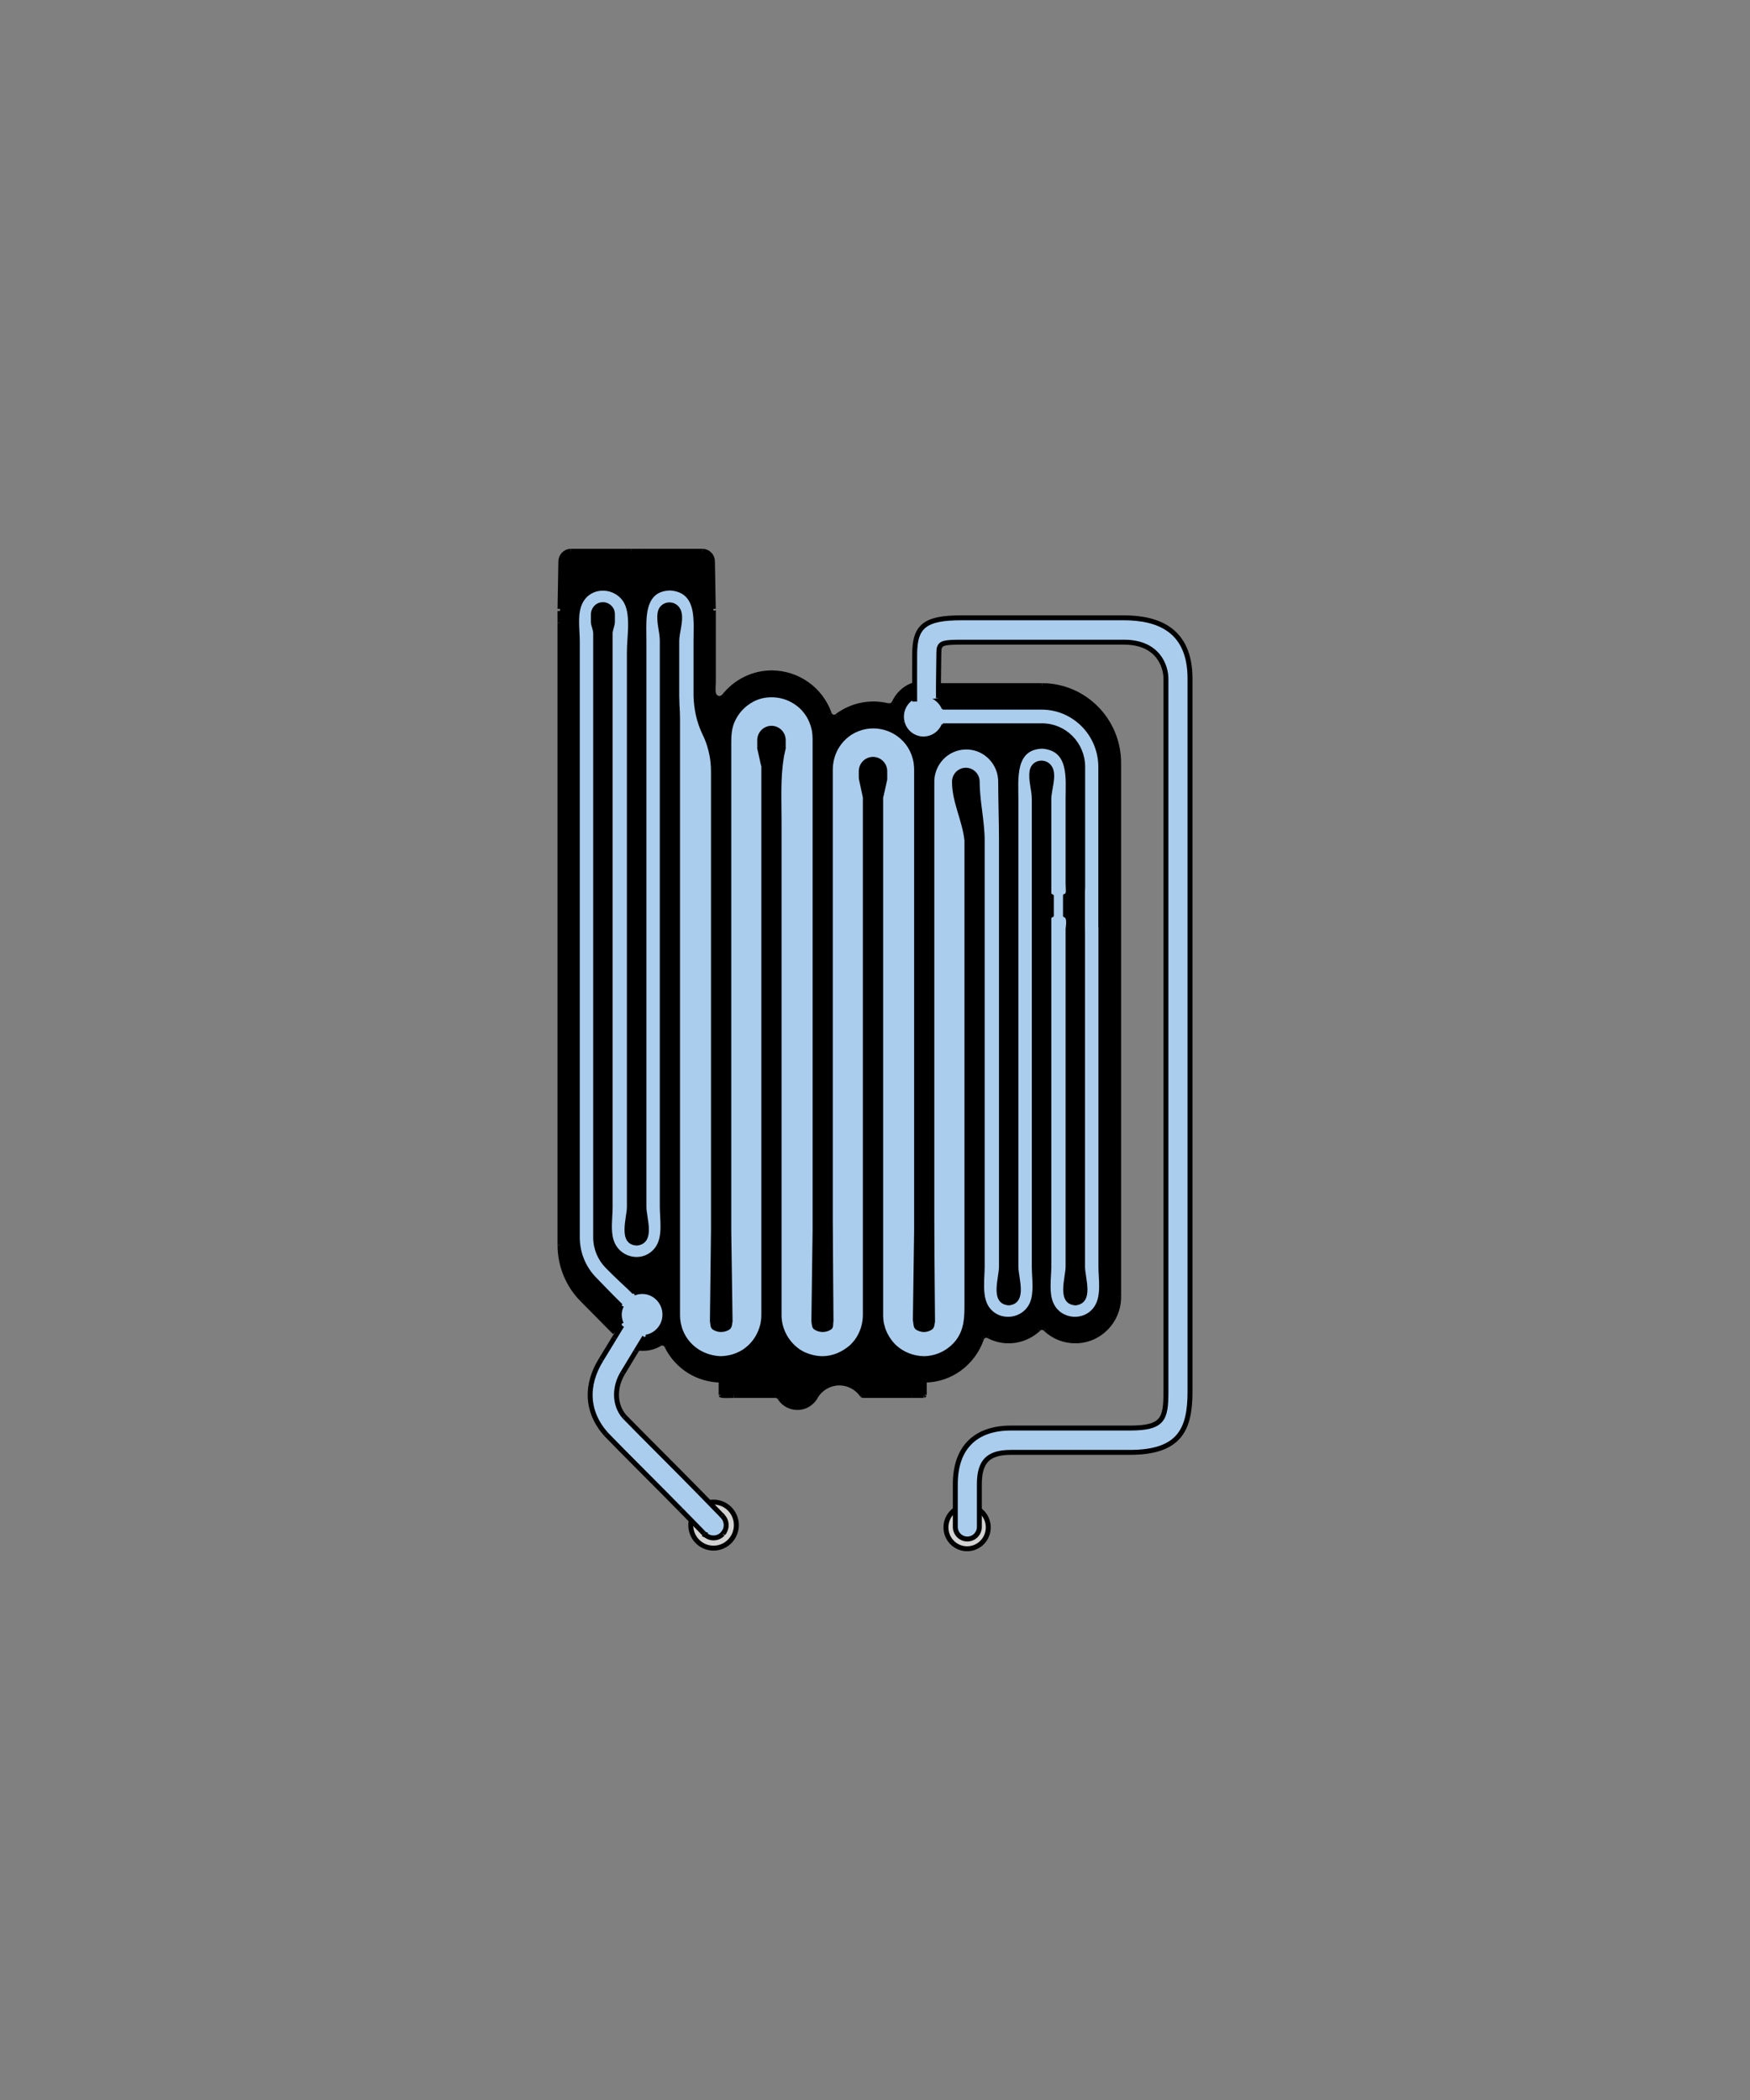 <?xml version="1.0" encoding="UTF-8"?>
<a:svg height="340.160" width="283.460" xmlns:a="http://www.w3.org/2000/svg"><a:rect width="100%" height="100%" fill="#808080" stroke="none"/><a:svg><a:g><a:svg><a:g><a:svg><a:path d="M 111.965,246.279 C 111.562,248.248 112.765,250.173 114.685,250.656 C 116.663,251.151 118.672,249.932 119.162,247.934 C 119.653,245.934 118.444,243.908 116.467,243.412 C 115.926,243.276 115.386,243.272 114.900,243.372" fill-opacity="1.00" fill="#d2d2d2" stroke="none"/></a:svg></a:g></a:svg><a:svg><a:g><a:svg><a:path d="M 111.965,246.279 C 111.562,248.248 112.765,250.173 114.685,250.656 C 116.663,251.151 118.672,249.932 119.162,247.934 C 119.653,245.934 118.444,243.908 116.467,243.412 C 115.926,243.276 115.386,243.272 114.900,243.372" fill="none" stroke-opacity="1.00" stroke="#000000" stroke-width="0.8" stroke-miterlimit="1.0"/></a:svg></a:g></a:svg><a:svg><a:g><a:svg><a:path d="M 103.332,218.331 L 103.341,218.343 C 104.608,218.540 105.837,218.271 106.861,217.661 C 107.038,217.554 107.251,217.515 107.476,217.571 C 107.701,217.632 107.895,217.779 108.012,218.018 C 109.708,221.494 113.150,223.523 116.805,223.543 L 116.805,225.945 L 116.825,225.994 C 117.048,226.103 118.607,226.033 118.873,226.033 L 125.617,226.033 C 125.894,226.033 126.153,226.161 126.311,226.406 C 126.973,227.470 128.124,228.021 129.304,227.982 C 130.590,227.923 131.671,227.146 132.208,226.033 C 132.872,225.048 133.886,224.338 135.063,224.103 C 135.347,224.034 135.649,224.004 135.953,224.004 C 137.374,224.014 138.769,224.684 139.638,225.945 C 139.675,225.994 139.745,226.033 139.812,226.033 L 147.639,226.033 L 149.618,226.033 C 149.696,226.004 149.669,226.023 149.706,225.945 L 149.706,223.543 C 153.978,223.543 157.611,220.773 158.979,216.843 C 159.036,216.668 159.171,216.499 159.348,216.402 C 159.591,216.263 159.884,216.255 160.137,216.383 C 162.847,217.818 166.062,217.278 168.217,215.249 C 168.530,214.943 169.028,214.943 169.339,215.249 C 170.704,216.548 172.438,217.188 174.175,217.188 C 178.054,217.188 181.193,214.008 181.193,210.087 L 181.193,165.699 L 181.193,163.788 L 181.193,123.594 C 181.193,116.670 175.637,111.056 168.775,111.056 L 151.860,111.056 C 151.656,111.028 151.743,111.047 151.568,110.997 C 148.915,109.993 145.971,111.263 144.831,113.853 C 144.528,114.287 144.413,114.297 143.877,114.327 C 140.904,113.568 137.892,114.268 135.582,116.000 C 135.406,116.140 135.162,116.199 134.928,116.147 C 134.653,116.081 134.420,115.892 134.326,115.617 C 132.891,111.559 129.126,109.018 125.034,108.989 C 121.903,108.989 119.105,110.466 117.284,112.781 C 117.020,113.026 116.854,113.105 116.493,113.154 C 115.195,112.918 115.547,111.559 115.547,110.516 L 115.547,100.537 L 115.547,98.873 L 115.538,98.627 L 115.401,90.926 C 115.393,90.019 114.662,89.291 113.765,89.291 L 104.072,89.291 L 102.192,89.291 L 92.482,89.291 C 91.586,89.291 90.855,90.019 90.843,90.926 L 90.708,98.627 L 90.708,98.962 L 90.708,100.863 L 90.708,201.646 C 90.708,205.113 92.091,208.257 94.346,210.521 L 99.580,215.812 L 99.647,215.858 L 99.638,215.880 L 99.910,216.049 L 103.332,218.331 Z" fill-opacity="1.00" fill="#e4f1f6" stroke="none"/></a:svg></a:g></a:svg><a:svg><a:g><a:svg><a:path d="M 103.332,218.331 L 103.341,218.343 C 104.608,218.540 105.837,218.271 106.861,217.661 C 107.038,217.554 107.251,217.515 107.476,217.571 C 107.701,217.632 107.895,217.779 108.012,218.018 C 109.708,221.494 113.150,223.523 116.805,223.543 L 116.805,225.945 L 116.825,225.994 C 117.048,226.103 118.607,226.033 118.873,226.033 L 125.617,226.033 C 125.894,226.033 126.153,226.161 126.311,226.406 C 126.973,227.470 128.124,228.021 129.304,227.982 C 130.590,227.923 131.671,227.146 132.208,226.033 C 132.872,225.048 133.886,224.338 135.063,224.103 C 135.347,224.034 135.649,224.004 135.953,224.004 C 137.374,224.014 138.769,224.684 139.638,225.945 C 139.675,225.994 139.745,226.033 139.812,226.033 L 147.639,226.033 L 149.618,226.033 C 149.696,226.004 149.669,226.023 149.706,225.945 L 149.706,223.543 C 153.978,223.543 157.611,220.773 158.979,216.843 C 159.036,216.668 159.171,216.499 159.348,216.402 C 159.591,216.263 159.884,216.255 160.137,216.383 C 162.847,217.818 166.062,217.278 168.217,215.249 C 168.530,214.943 169.028,214.943 169.339,215.249 C 170.704,216.548 172.438,217.188 174.175,217.188 C 178.054,217.188 181.193,214.008 181.193,210.087 L 181.193,165.699 L 181.193,163.788 L 181.193,123.594 C 181.193,116.670 175.637,111.056 168.775,111.056 L 151.860,111.056 C 151.656,111.028 151.743,111.047 151.568,110.997 C 148.915,109.993 145.971,111.263 144.831,113.853 C 144.528,114.287 144.413,114.297 143.877,114.327 C 140.904,113.568 137.892,114.268 135.582,116.000 C 135.406,116.140 135.162,116.199 134.928,116.147 C 134.653,116.081 134.420,115.892 134.326,115.617 C 132.891,111.559 129.126,109.018 125.034,108.989 C 121.903,108.989 119.105,110.466 117.284,112.781 C 117.020,113.026 116.854,113.105 116.493,113.154 C 115.195,112.918 115.547,111.559 115.547,110.516 L 115.547,100.537 L 115.547,98.873 L 115.538,98.627 L 115.401,90.926 C 115.393,90.019 114.662,89.291 113.765,89.291 L 104.072,89.291 L 102.192,89.291 L 92.482,89.291 C 91.586,89.291 90.855,90.019 90.843,90.926 L 90.708,98.627 L 90.708,98.962 L 90.708,100.863 L 90.708,201.646 C 90.708,205.113 92.091,208.257 94.346,210.521 L 99.580,215.812 L 99.647,215.858 L 99.638,215.880 L 99.910,216.049 L 103.332,218.331 Z" fill-opacity="1.00" fill="#000000" stroke="none"/></a:svg></a:g></a:svg><a:svg><a:g><a:svg><a:path d="M 100.723,211.376 L 100.641,211.460 C 99.922,213.114 100.525,215.092 102.111,216.033 C 103.822,217.047 106.022,216.476 107.021,214.748 C 107.890,213.273 107.588,211.438 106.412,210.287 L 106.384,210.287 C 105.334,209.284 103.843,209.048 102.567,209.576 L 102.518,209.622" fill-opacity="1.00" fill="#abcded" stroke="none"/></a:svg></a:g></a:svg><a:svg><a:g><a:svg><a:path d="M 142.112,219.909 C 144.042,222.291 146.852,223.531 149.706,223.543 C 153.978,223.543 157.611,220.773 158.979,216.843" stroke-linejoin="Bevel" stroke-linecap="Round" fill="none" stroke-opacity="1.00" stroke="#000000" stroke-width="0.8"/></a:svg></a:g></a:svg><a:svg><a:g><a:svg><a:path d="M 141.634,219.612 C 141.325,219.563 141.031,219.681 140.844,219.909" stroke-linejoin="Round" stroke-linecap="Round" fill="none" stroke-opacity="1.00" stroke="#000000" stroke-width="0.8"/></a:svg></a:g></a:svg><a:svg><a:g><a:svg><a:path d="M 142.112,219.909 C 141.986,219.750 141.811,219.651 141.634,219.612" stroke-linejoin="Round" stroke-linecap="Round" fill="none" stroke-opacity="1.00" stroke="#000000" stroke-width="0.8"/></a:svg></a:g></a:svg><a:svg><a:g><a:svg><a:path d="M 139.637,225.945 C 138.768,224.684 137.374,224.014 135.952,224.004 C 135.649,224.004 135.346,224.034 135.064,224.103 C 133.886,224.338 132.871,225.049 132.208,226.033" stroke-linejoin="Bevel" stroke-linecap="Round" fill="none" stroke-opacity="1.00" stroke="#000000" stroke-width="0.8"/></a:svg></a:g></a:svg><a:svg><a:g><a:svg><a:path d="M 139.637,225.945 C 139.676,225.994 139.744,226.033 139.812,226.033" stroke-linejoin="Bevel" stroke-linecap="Round" fill="none" stroke-opacity="1.00" stroke="#000000" stroke-width="0.8"/></a:svg></a:g></a:svg><a:svg><a:g><a:svg><a:path d="M 147.639,226.033 L 149.618,226.033" stroke-linejoin="Bevel" stroke-linecap="Round" fill="none" stroke-opacity="1.00" stroke="#000000" stroke-width="0.8"/></a:svg></a:g></a:svg><a:svg><a:g><a:svg><a:path d="M 147.639,226.033 L 139.812,226.033" stroke-linejoin="Bevel" stroke-linecap="Round" fill="none" stroke-opacity="1.00" stroke="#000000" stroke-width="0.8"/></a:svg></a:g></a:svg><a:svg><a:g><a:svg><a:path d="M 149.706,223.543 L 149.706,225.945" stroke-linejoin="Bevel" stroke-linecap="Round" fill="none" stroke-opacity="1.00" stroke="#000000" stroke-width="0.8"/></a:svg></a:g></a:svg><a:svg><a:g><a:svg><a:path d="M 149.706,225.945 C 149.669,226.023 149.696,226.004 149.618,226.033" stroke-linejoin="Round" stroke-linecap="Round" fill="none" stroke-opacity="1.00" stroke="#000000" stroke-width="0.8"/></a:svg></a:g></a:svg><a:svg><a:g><a:svg><a:path d="M 160.137,216.383 C 162.847,217.819 166.062,217.279 168.217,215.249" stroke-linejoin="Bevel" stroke-linecap="Round" fill="none" stroke-opacity="1.00" stroke="#000000" stroke-width="0.8"/></a:svg></a:g></a:svg><a:svg><a:g><a:svg><a:path d="M 159.348,216.402 C 159.171,216.499 159.036,216.668 158.979,216.843" stroke-linejoin="Round" stroke-linecap="Round" fill="none" stroke-opacity="1.00" stroke="#000000" stroke-width="0.8"/></a:svg></a:g></a:svg><a:svg><a:g><a:svg><a:path d="M 160.137,216.383 C 159.884,216.255 159.591,216.263 159.348,216.403" stroke-linejoin="Round" stroke-linecap="Round" fill="none" stroke-opacity="1.00" stroke="#000000" stroke-width="0.8"/></a:svg></a:g></a:svg><a:svg><a:g><a:svg><a:path d="M 169.339,215.249 C 170.704,216.548 172.438,217.188 174.175,217.188 C 178.054,217.188 181.193,214.008 181.193,210.087" stroke-linejoin="Bevel" stroke-linecap="Round" fill="none" stroke-opacity="1.00" stroke="#000000" stroke-width="0.8"/></a:svg></a:g></a:svg><a:svg><a:g><a:svg><a:path d="M 169.339,215.249 C 169.028,214.943 168.530,214.943 168.217,215.249" stroke-linejoin="Round" stroke-linecap="Round" fill="none" stroke-opacity="1.00" stroke="#000000" stroke-width="0.8"/></a:svg></a:g></a:svg><a:svg><a:g><a:svg><a:path d="M 181.193,210.087 L 181.193,165.699 L 181.193,163.788 L 181.193,123.594" stroke-linejoin="Bevel" stroke-linecap="Round" fill="none" stroke-opacity="1.00" stroke="#000000" stroke-width="0.8"/></a:svg></a:g></a:svg><a:svg><a:g><a:svg><a:path d="M 181.193,123.594 C 181.193,116.670 175.637,111.056 168.775,111.056" stroke-linejoin="Bevel" stroke-linecap="Round" fill="none" stroke-opacity="1.00" stroke="#000000" stroke-width="0.8"/></a:svg></a:g></a:svg><a:svg><a:g><a:svg><a:path d="M 168.775,111.056 L 151.860,111.056" stroke-linejoin="Bevel" stroke-linecap="Round" fill="none" stroke-opacity="1.00" stroke="#000000" stroke-width="0.8"/></a:svg></a:g></a:svg><a:svg><a:g><a:svg><a:path d="M 151.568,110.997 C 148.916,109.993 145.971,111.263 144.832,113.853" stroke-linejoin="Bevel" stroke-linecap="Round" fill="none" stroke-opacity="1.00" stroke="#000000" stroke-width="0.8"/></a:svg></a:g></a:svg><a:svg><a:g><a:svg><a:path d="M 151.860,111.056 C 151.656,111.028 151.743,111.047 151.568,110.997" stroke-linejoin="Round" stroke-linecap="Round" fill="none" stroke-opacity="1.00" stroke="#000000" stroke-width="0.8"/></a:svg></a:g></a:svg><a:svg><a:g><a:svg><a:path d="M 143.877,114.327 C 140.905,113.569 137.891,114.268 135.581,116.000" stroke-linejoin="Bevel" stroke-linecap="Round" fill="none" stroke-opacity="1.00" stroke="#000000" stroke-width="0.8"/></a:svg></a:g></a:svg><a:svg><a:g><a:svg><a:path d="M 144.832,113.853 C 144.528,114.287 144.413,114.297 143.877,114.327" stroke-linejoin="Round" stroke-linecap="Round" fill="none" stroke-opacity="1.00" stroke="#000000" stroke-width="0.8"/></a:svg></a:g></a:svg><a:svg><a:g><a:svg><a:path d="M 134.325,115.617 C 134.420,115.892 134.654,116.080 134.928,116.147 C 135.161,116.199 135.406,116.139 135.581,116.000" stroke-linejoin="Round" stroke-linecap="Round" fill="none" stroke-opacity="1.00" stroke="#000000" stroke-width="0.8"/></a:svg></a:g></a:svg><a:svg><a:g><a:svg><a:path d="M 134.325,115.617 C 132.890,111.559 129.126,109.018 125.033,108.989 C 121.903,108.989 119.105,110.466 117.283,112.781" stroke-linejoin="Bevel" stroke-linecap="Round" fill="none" stroke-opacity="1.00" stroke="#000000" stroke-width="0.8"/></a:svg></a:g></a:svg><a:svg><a:g><a:svg><a:path d="M 117.284,112.781 C 117.020,113.027 116.854,113.105 116.493,113.154 C 115.196,112.918 115.548,111.559 115.548,110.516 L 115.548,100.537 L 115.548,98.874" stroke-linejoin="Round" stroke-linecap="Round" fill="none" stroke-opacity="1.00" stroke="#000000" stroke-width="0.8"/></a:svg></a:g></a:svg><a:svg><a:g><a:svg><a:path d="M 104.072,89.292 L 102.192,89.292" stroke-linejoin="Bevel" stroke-linecap="Round" fill="none" stroke-opacity="1.00" stroke="#000000" stroke-width="0.8"/></a:svg></a:g></a:svg><a:svg><a:g><a:svg><a:path d="M 92.483,89.292 C 91.587,89.292 90.856,90.020 90.844,90.925" stroke-linejoin="Bevel" stroke-linecap="Round" fill="none" stroke-opacity="1.00" stroke="#000000" stroke-width="0.8"/></a:svg></a:g></a:svg><a:svg><a:g><a:svg><a:path d="M 113.765,89.292 L 104.073,89.292" stroke-linejoin="Bevel" stroke-linecap="Round" fill="none" stroke-opacity="1.00" stroke="#000000" stroke-width="0.8"/></a:svg></a:g></a:svg><a:svg><a:g><a:svg><a:path d="M 102.192,89.292 L 92.483,89.292" stroke-linejoin="Bevel" stroke-linecap="Round" fill="none" stroke-opacity="1.00" stroke="#000000" stroke-width="0.8"/></a:svg></a:g></a:svg><a:svg><a:g><a:svg><a:path d="M 115.538,98.627 L 115.401,90.926" stroke-linejoin="Bevel" stroke-linecap="Round" fill="none" stroke-opacity="1.00" stroke="#000000" stroke-width="0.8"/></a:svg></a:g></a:svg><a:svg><a:g><a:svg><a:path d="M 115.402,90.926 C 115.392,90.019 114.661,89.292 113.765,89.292" stroke-linejoin="Bevel" stroke-linecap="Round" fill="none" stroke-opacity="1.00" stroke="#000000" stroke-width="0.8"/></a:svg></a:g></a:svg><a:svg><a:g><a:svg><a:path d="M 90.844,90.926 L 90.709,98.627" stroke-linejoin="Bevel" stroke-linecap="Round" fill="none" stroke-opacity="1.00" stroke="#000000" stroke-width="0.8"/></a:svg></a:g></a:svg><a:svg><a:g><a:svg><a:path d="M 90.708,100.863 L 90.708,98.962" stroke-linejoin="Bevel" stroke-linecap="Round" fill="none" stroke-opacity="1.00" stroke="#000000" stroke-width="0.8"/></a:svg></a:g></a:svg><a:svg><a:g><a:svg><a:path d="M 90.708,100.863 L 90.708,201.646" stroke-linejoin="Round" stroke-linecap="Round" fill="none" stroke-opacity="1.00" stroke="#000000" stroke-width="0.8"/></a:svg></a:g></a:svg><a:svg><a:g><a:svg><a:path d="M 102.749,211.476 C 102.953,211.142 103.499,210.954 103.928,210.943 L 103.984,210.943 C 104.668,210.904 105.398,211.201 105.829,211.812 C 106.305,212.491 106.343,213.417 105.876,214.147 L 105.818,214.244 C 105.360,214.992 104.913,215.742 104.454,216.489 C 104.083,217.102 103.704,217.723 103.332,218.330 C 103.214,218.518 103.107,218.707 102.992,218.892 C 102.290,220.065 101.579,221.236 100.866,222.409 C 99.561,224.547 99.396,227.448 101.140,229.469 C 103.946,232.353 110.375,238.734 113.180,241.621 C 113.748,242.212 114.327,242.803 114.896,243.382 C 115.579,244.084 116.262,244.779 116.943,245.479 L 116.957,245.502 L 116.998,245.543 C 117.005,245.545 117.003,245.553 117.014,245.555 C 117.021,245.568 117.030,245.570 117.038,245.582 C 117.743,246.309 117.822,247.415 117.252,248.227 C 117.217,248.277 117.186,248.329 117.146,248.369 C 117.130,248.399 117.106,248.411 117.088,248.440 C 117.077,248.446 117.074,248.455 117.063,248.462 C 116.312,249.268 115.051,249.326 114.228,248.594 C 114.222,248.582 114.205,248.566 114.194,248.564 L 114.196,248.555 L 114.181,248.541 L 114.125,248.485 C 114.082,248.454 114.050,248.419 114.018,248.388 C 113.334,247.690 112.656,246.980 111.965,246.279 C 111.395,245.700 110.822,245.121 110.255,244.531 C 107.426,241.616 100.967,235.230 98.154,232.300 C 94.918,228.628 94.851,224.281 97.367,220.232 C 98.079,219.070 98.791,217.899 99.501,216.727 C 99.638,216.499 99.775,216.272 99.910,216.049 C 100.595,214.923 101.276,213.800 101.950,212.680 C 101.950,212.680 102.522,211.830 102.749,211.476" fill-opacity="1.00" fill="#abcded" stroke="none"/></a:svg></a:g></a:svg><a:svg><a:g><a:svg><a:path d="M 178.143,205.165 L 178.143,151.182 L 178.143,149.900 L 178.123,150.186 L 178.123,149.566 L 178.123,146.710 L 178.123,143.864 L 178.123,143.075 L 178.123,142.249 L 178.123,124.225 C 178.123,121.615 177.069,119.252 175.384,117.548 C 174.534,116.700 173.533,116.012 172.409,115.528 C 171.299,115.055 170.070,114.790 168.775,114.790 L 159.766,114.790 L 159.015,114.790 L 158.352,114.790 L 156.101,114.790 L 155.078,114.790 L 154.044,114.790 L 153.030,114.790 L 153.030,114.670 C 152.357,112.997 150.534,112.052 148.761,112.545 C 146.852,113.076 145.720,115.066 146.245,116.996 C 146.683,118.650 148.195,119.715 149.834,119.665 L 149.854,119.645 C 151.294,119.587 152.504,118.670 153.019,117.380 L 153.019,117.311 L 154.238,117.311 L 158.352,117.311 L 159.015,117.311 L 159.766,117.311 L 168.775,117.311 C 170.667,117.311 172.382,118.079 173.618,119.330 C 174.856,120.581 175.619,122.313 175.619,124.225 L 175.619,142.249 L 175.619,143.075 L 175.619,143.864 L 175.588,144.296 C 175.579,145.913 175.579,147.518 175.588,149.132 C 175.600,149.812 175.600,150.492 175.600,151.182 L 175.600,205.165 C 175.600,207.034 177.099,210.937 174.234,211.289 C 171.221,211.132 172.753,206.976 172.753,205.165 L 172.753,203.499 L 172.753,150.472 C 172.753,150.236 172.977,149.232 172.731,148.710 C 172.652,148.552 172.525,148.434 172.333,148.403 L 172.333,148.069 L 172.333,147.438 L 172.333,147.232 L 172.333,147.222 L 172.333,146.207 L 172.333,146.199 L 172.333,145.991 L 172.333,145.469 L 172.333,145.361 L 172.333,145.026 L 172.333,145.017 L 172.333,144.976 C 172.977,144.848 172.753,144.396 172.753,142.957 L 172.753,131.100 L 172.753,129.445 C 172.753,126.087 173.337,121.486 168.870,121.122 C 164.241,121.210 164.805,126.136 164.805,129.445 L 164.805,205.165 C 164.805,207.034 166.315,210.973 163.423,211.289 C 160.431,211.091 161.961,207.034 161.961,205.165 L 161.961,136.162 C 161.961,132.979 161.842,129.799 161.832,126.627 C 161.832,124.717 160.858,123.052 159.359,122.078 C 156.872,120.492 153.587,121.241 152.016,123.752 C 151.452,124.649 151.188,125.653 151.188,126.627 L 151.188,136.162 L 151.188,137.816 L 151.188,197.679 C 151.188,201.943 151.302,214.004 151.302,214.004 L 151.313,214.004 C 151.193,214.524 151.260,215.000 150.811,215.275 C 150.071,215.709 149.267,215.732 148.488,215.267 C 148.048,215.004 148.129,214.357 148.013,213.825 L 148.217,199.345 L 148.217,138.288 L 148.217,128.686 L 148.217,126.549 L 148.217,124.717 L 148.217,124.560 L 148.206,124.293 C 148.195,124.067 148.176,123.852 148.146,123.623 C 148.003,122.669 147.668,121.773 147.164,120.965 C 147.065,120.807 146.959,120.650 146.842,120.492 C 144.707,117.723 140.827,117.016 137.872,118.866 C 137.697,118.974 137.532,119.094 137.374,119.222 C 137.210,119.349 137.054,119.478 136.906,119.616 C 136.760,119.754 136.625,119.892 136.488,120.040 C 136.360,120.186 136.234,120.333 136.118,120.492 C 135.953,120.729 135.796,120.954 135.649,121.202 C 135.055,122.264 134.752,123.427 134.744,124.649 L 134.744,124.717 L 134.744,127.337 L 134.744,127.623 L 134.744,128.666 L 134.744,128.686 L 134.744,133.424 L 134.744,139.954 L 134.744,197.679 C 134.744,200.022 134.855,214.008 134.855,214.008 C 134.749,214.530 134.928,214.992 134.470,215.267 C 133.729,215.701 132.823,215.732 132.042,215.267 C 131.604,215.004 131.682,214.550 131.566,214.008 L 131.575,214.008 L 131.771,199.345 L 131.771,133.257 L 131.771,123.644 L 131.771,121.447 L 131.771,120.245 L 131.771,119.703 L 131.771,119.685 C 131.771,119.241 131.729,118.797 131.662,118.363 C 131.544,117.764 131.360,117.202 131.116,116.661 L 131.000,116.415 C 130.899,116.248 130.813,116.089 130.717,115.921 C 130.609,115.765 130.513,115.617 130.394,115.460 C 130.270,115.303 130.150,115.156 130.015,114.997 C 129.887,114.859 129.743,114.721 129.606,114.583 C 127.968,113.124 125.900,112.535 123.757,112.898 C 123.094,113.017 122.480,113.242 121.963,113.519 C 120.724,114.178 119.729,115.164 119.068,116.415 C 118.939,116.661 118.833,116.897 118.737,117.144 C 118.385,118.109 118.296,119.064 118.296,120.078 L 118.296,121.359 L 118.296,123.644 L 118.296,128.391 L 118.296,128.411 L 118.296,133.257 L 118.296,199.345 L 118.509,213.963 L 118.519,213.963 C 118.401,214.483 118.471,214.992 118.024,215.267 C 117.284,215.701 116.367,215.732 115.586,215.267 C 115.147,215.004 115.258,214.540 115.142,214.008 L 115.314,199.345 L 115.314,124.954 C 115.314,124.028 115.226,123.122 115.070,122.334 C 114.875,121.330 114.583,120.374 114.231,119.556 C 114.125,119.310 114.017,119.073 113.898,118.836 C 112.974,116.897 112.555,114.859 112.487,112.721 L 112.487,103.808 C 112.487,102.291 112.602,100.528 112.331,99.012 C 111.990,97.170 111.063,95.692 108.606,95.496 C 104.893,95.555 104.533,98.736 104.533,101.700 C 104.533,102.429 104.551,103.150 104.551,103.808 L 104.551,195.482 C 104.551,197.304 106.073,201.254 103.186,201.600 C 100.165,201.511 101.695,197.246 101.695,195.482 L 101.695,193.818 L 101.695,105.474 C 101.695,104.428 101.841,103.079 101.879,101.720 C 101.918,100.213 101.822,98.707 101.237,97.623 C 99.803,94.973 95.847,94.737 94.314,97.445 C 93.282,99.278 93.760,101.798 93.760,103.808 L 93.760,200.407 C 93.760,203.018 94.812,205.391 96.510,207.094 C 96.917,207.516 97.337,207.950 97.748,208.372 C 98.966,209.624 100.192,210.865 101.441,212.097 L 101.968,212.603 C 101.968,212.603 102.688,211.485 102.778,211.368 C 102.866,211.250 103.469,210.895 103.928,210.943 C 103.528,210.541 103.060,210.069 102.562,209.566 C 101.539,208.523 100.398,207.370 99.570,206.542 C 99.142,206.117 98.722,205.707 98.302,205.282 C 97.064,204.029 96.306,202.307 96.306,200.407 L 96.306,103.808 L 96.306,102.735 L 96.306,102.726 L 96.306,102.606 C 96.306,102.419 96.273,102.252 96.235,102.074 L 96.235,102.064 L 96.198,101.947 L 96.198,101.928 L 96.128,101.681 L 96.108,101.622 L 96.060,101.425 L 96.051,101.405 C 96.031,101.327 96.001,101.248 95.982,101.160 C 95.943,100.981 95.934,100.804 95.934,100.618 L 95.934,100.500 L 95.934,99.543 L 95.934,99.494 C 95.934,99.219 96.001,98.934 96.138,98.667 C 96.167,98.608 96.198,98.549 96.235,98.499 C 96.265,98.449 96.306,98.391 96.352,98.342 C 96.460,98.204 96.606,98.066 96.771,97.958 C 96.878,97.888 97.017,97.830 97.150,97.779 C 97.348,97.712 97.561,97.681 97.796,97.692 C 97.953,97.692 98.126,97.721 98.302,97.779 C 98.505,97.859 98.684,97.968 98.858,98.085 C 98.947,98.164 99.034,98.252 99.110,98.342 C 99.150,98.391 99.190,98.449 99.229,98.499 C 99.347,98.677 99.442,98.893 99.481,99.130 C 99.512,99.229 99.520,99.356 99.520,99.484 L 99.520,99.543 L 99.520,99.573 L 99.520,100.618 C 99.520,100.794 99.512,100.981 99.473,101.160 C 99.405,101.425 99.336,101.681 99.258,101.947 L 99.249,101.997 C 99.200,102.171 99.160,102.350 99.150,102.537 L 99.150,102.558 L 99.150,102.606 L 99.150,102.676 L 99.150,102.735 L 99.150,103.808 L 99.150,195.482 C 99.150,197.156 98.800,199.283 99.316,200.898 C 100.320,204.080 104.541,204.819 106.433,201.992 C 107.612,200.230 107.096,197.471 107.096,195.482 L 107.096,103.808 C 107.096,102.291 106.492,100.745 106.745,99.238 C 107.038,97.484 109.299,97.190 110.118,98.686 C 110.226,98.873 110.292,99.089 110.343,99.327 C 110.615,100.686 109.942,102.558 109.942,103.808 L 109.942,112.721 L 109.980,114.150 L 109.980,114.248 C 109.991,114.375 110.000,114.504 110.010,114.633 C 110.040,115.114 110.060,115.588 110.060,116.059 C 110.068,116.207 110.068,116.366 110.068,116.513 L 110.068,116.542 L 110.068,117.282 L 110.068,117.302 L 110.068,118.818 L 110.068,124.954 L 110.068,199.345 L 110.068,208.946 L 110.068,211.083 L 110.068,211.142 L 110.068,212.354 L 110.068,212.520 L 110.068,212.887 L 110.068,212.916 L 110.068,212.926 L 110.068,213.062 C 110.068,213.456 110.107,213.841 110.176,214.233 C 110.226,214.479 110.283,214.717 110.353,214.965 L 110.420,215.190 C 110.508,215.446 110.604,215.691 110.722,215.938 L 110.838,216.175 C 112.039,218.430 114.281,219.720 116.805,219.820 C 118.093,219.789 119.310,219.453 120.413,218.768 C 120.586,218.655 120.754,218.540 120.910,218.410 C 121.076,218.282 121.230,218.154 121.376,218.018 C 121.524,217.878 121.661,217.740 121.796,217.591 C 122.585,216.695 123.110,215.645 123.385,214.479 L 123.432,214.233 C 123.475,214.008 123.501,213.780 123.522,213.555 C 123.542,213.279 123.542,212.994 123.542,212.720 L 123.542,212.520 L 123.542,210.285 L 123.542,210.001 L 123.542,204.198 L 123.542,133.257 L 123.542,124.186 C 123.542,124.156 123.542,124.126 123.531,124.097 C 123.424,123.733 123.355,123.368 123.277,123.003 L 122.890,121.290 C 122.870,121.221 122.857,121.143 122.851,121.062 L 122.890,121.053 C 122.879,120.986 122.879,120.905 122.879,120.827 L 122.879,119.892 C 122.879,118.689 123.844,117.715 125.034,117.715 C 126.222,117.715 127.188,118.689 127.188,119.892 L 127.188,120.827 C 127.188,120.897 127.177,120.975 127.177,121.053 L 127.208,121.062 C 127.198,121.132 127.188,121.221 127.177,121.300 C 127.167,121.300 127.167,121.300 127.167,121.310 C 127.081,121.713 126.992,122.106 126.904,122.512 C 126.311,126.087 126.516,129.415 126.516,133.257 L 126.516,199.345 L 126.516,208.946 L 126.516,209.221 L 126.516,211.142 L 126.516,211.191 L 126.516,212.520 L 126.516,212.541 L 126.516,212.916 L 126.516,212.982 L 126.516,213.122 L 126.516,213.171 L 126.524,213.328 L 126.535,213.555 C 126.562,213.780 126.583,214.008 126.622,214.233 C 126.981,216.105 128.066,217.723 129.644,218.768 C 129.821,218.874 130.004,218.983 130.189,219.082 C 131.174,219.543 132.168,219.799 133.250,219.820 C 135.003,219.812 136.507,219.139 137.833,218.018 C 137.971,217.878 138.104,217.740 138.244,217.591 C 138.370,217.445 138.498,217.288 138.622,217.139 C 139.533,215.907 139.997,214.440 139.987,212.916 L 139.987,212.887 L 139.987,212.520 L 139.987,212.511 L 139.987,211.142 L 139.987,208.649 L 139.987,199.345 L 139.987,138.288 L 139.987,129.218 C 139.987,129.188 139.987,129.159 139.977,129.129 L 139.373,126.323 C 139.353,126.254 139.344,126.174 139.333,126.095 C 139.326,126.018 139.326,125.938 139.326,125.860 L 139.326,124.924 C 139.326,123.722 140.290,122.748 141.479,122.748 C 142.668,122.748 143.634,123.722 143.634,124.924 L 143.634,125.860 C 143.634,125.929 143.634,126.007 143.624,126.095 L 143.653,126.095 C 143.644,126.174 143.634,126.254 143.624,126.332 C 143.614,126.332 143.614,126.342 143.614,126.342 C 143.449,127.101 143.282,127.869 143.107,128.629 C 143.098,128.666 143.000,129.120 142.970,129.169 L 142.970,129.179 L 142.970,129.218 L 142.970,138.288 L 142.970,199.345 L 142.970,208.946 L 142.970,212.520 L 142.970,212.541 L 142.970,213.122 L 142.970,213.171 C 142.970,213.299 142.980,213.429 142.990,213.555 C 143.010,213.780 143.039,214.008 143.066,214.233 L 143.125,214.479 C 143.185,214.717 143.243,214.953 143.321,215.190 L 143.408,215.446 C 143.720,216.243 144.159,216.952 144.715,217.591 C 144.851,217.740 144.987,217.878 145.133,218.018 C 146.391,219.168 147.991,219.779 149.706,219.820 C 151.607,219.799 153.391,219.001 154.688,217.591 C 154.827,217.445 154.941,217.288 155.068,217.139 C 156.423,215.299 156.442,213.348 156.442,211.142 L 156.442,211.132 L 156.442,208.946 L 156.442,208.188 L 156.442,199.345 L 156.442,136.162 C 156.110,132.911 154.425,129.927 154.425,126.627 C 154.425,125.457 155.359,124.511 156.511,124.511 C 157.672,124.511 158.604,125.457 158.604,126.627 C 158.604,129.819 159.414,132.961 159.414,136.162 L 159.414,205.165 C 159.414,206.051 159.318,207.113 159.318,208.188 C 159.318,209.496 159.464,210.818 160.146,211.792 C 161.910,214.324 165.888,213.860 167.057,210.995 C 167.379,210.207 167.467,209.271 167.467,208.327 C 167.467,207.222 167.350,206.109 167.350,205.165 L 167.350,129.445 C 167.350,127.927 166.747,126.381 167.000,124.865 C 167.292,123.113 169.562,122.816 170.383,124.323 C 171.124,125.672 170.206,127.986 170.206,129.445 L 170.206,144.612 C 170.216,144.877 170.391,144.995 170.616,145.035 L 170.616,145.361 L 170.616,145.449 L 170.616,146.207 L 170.616,147.222 L 170.616,147.232 L 170.616,147.438 L 170.616,147.952 L 170.616,148.069 L 170.616,148.403 C 170.490,148.403 170.372,148.462 170.294,148.552 C 170.237,148.629 170.206,148.728 170.206,148.818 L 170.206,205.165 C 170.206,206.117 170.090,207.231 170.090,208.335 C 170.090,209.311 170.187,210.285 170.549,211.103 C 171.807,213.941 175.772,214.273 177.479,211.683 C 178.658,209.893 178.143,207.162 178.143,205.165" fill-opacity="1.00" fill="#abcded" stroke="none"/></a:svg></a:g></a:svg><a:svg><a:g><a:svg><a:path d="M 152.722,117.311 L 154.238,117.311 L 158.352,117.311 L 159.015,117.311 L 159.766,117.311 L 168.775,117.311 C 170.667,117.311 172.382,118.079 173.618,119.330 C 174.856,120.582 175.619,122.313 175.619,124.225 L 175.619,142.249 L 175.619,143.076 L 175.619,143.864 L 175.588,144.295 C 175.580,145.913 175.580,147.518 175.588,149.133 C 175.600,149.812 175.600,150.492 175.600,151.183 L 175.600,205.165 C 175.600,207.034 177.099,210.936 174.234,211.290 C 171.221,211.132 172.753,206.976 172.753,205.165 L 172.753,203.499 L 172.753,150.472 C 172.753,150.236 172.977,149.232 172.731,148.709 C 172.652,148.552 172.525,148.435 172.333,148.403 L 172.333,148.069 L 172.333,147.438 L 172.333,147.231 L 172.333,147.222 L 172.333,146.208 L 172.333,146.199 L 172.333,145.992 L 172.333,145.469 L 172.333,145.360 L 172.333,145.025 L 172.333,145.018 L 172.333,144.976 C 172.977,144.849 172.753,144.396 172.753,142.958 L 172.753,131.100 L 172.753,129.444 C 172.753,126.086 173.337,121.486 168.870,121.123 C 164.241,121.210 164.805,126.137 164.805,129.444 L 164.805,205.165 C 164.805,207.034 166.315,210.973 163.423,211.290 C 160.431,211.091 161.961,207.034 161.961,205.165 L 161.961,136.163 C 161.961,132.979 161.842,129.800 161.832,126.626 C 161.832,124.717 160.858,123.053 159.359,122.078 C 156.872,120.492 153.587,121.241 152.016,123.752 C 151.452,124.648 151.188,125.652 151.188,126.626 L 151.188,136.163 L 151.188,137.815 L 151.188,197.679 C 151.188,201.943 151.302,214.004 151.302,214.004 L 151.313,214.004 C 151.193,214.524 151.260,215.000 150.811,215.275 C 150.071,215.709 149.267,215.732 148.488,215.267 C 148.048,215.004 148.129,214.357 148.013,213.825 L 148.217,199.345 L 148.217,138.289 L 148.217,128.686 L 148.217,126.550 L 148.217,124.717 L 148.217,124.560 L 148.205,124.293 C 148.195,124.067 148.176,123.852 148.146,123.624 C 148.003,122.668 147.668,121.773 147.163,120.964 C 147.065,120.807 146.959,120.649 146.842,120.492 C 144.707,117.723 140.827,117.016 137.872,118.867 C 137.697,118.975 137.532,119.094 137.374,119.222 C 137.211,119.350 137.054,119.478 136.906,119.616 C 136.760,119.753 136.625,119.892 136.488,120.040 C 136.361,120.186 136.235,120.333 136.118,120.492 C 135.953,120.729 135.797,120.955 135.650,121.202 C 135.055,122.265 134.753,123.428 134.743,124.648 L 134.743,124.717 L 134.743,127.337 L 134.743,127.624 L 134.743,128.666 L 134.743,128.686 L 134.743,133.423 L 134.743,139.955 L 134.743,197.679 C 134.743,200.022 134.855,214.008 134.855,214.008 C 134.749,214.530 134.928,214.992 134.470,215.267 C 133.729,215.701 132.823,215.732 132.042,215.267 C 131.604,215.004 131.681,214.550 131.567,214.008 L 131.575,214.008 L 131.771,199.345 L 131.771,133.256 L 131.771,123.645 L 131.771,121.448 L 131.771,120.246 L 131.771,119.704 L 131.771,119.686 C 131.771,119.242 131.729,118.797 131.662,118.364 C 131.545,117.765 131.361,117.203 131.116,116.662 L 131.000,116.415 C 130.900,116.248 130.813,116.089 130.717,115.921 C 130.610,115.765 130.513,115.618 130.394,115.459 C 130.270,115.303 130.151,115.156 130.015,114.997 C 129.887,114.858 129.743,114.722 129.606,114.583 C 127.968,113.125 125.901,112.536 123.757,112.898 C 123.094,113.017 122.480,113.243 121.964,113.519 C 120.723,114.179 119.729,115.164 119.069,116.415 C 118.939,116.662 118.833,116.896 118.737,117.144 C 118.385,118.108 118.297,119.064 118.297,120.079 L 118.297,121.358 L 118.297,123.645 L 118.297,128.392 L 118.297,128.411 L 118.297,133.256 L 118.297,199.345 L 118.509,213.963 L 118.519,213.963 C 118.402,214.483 118.471,214.992 118.025,215.267 C 117.284,215.701 116.367,215.732 115.587,215.267 C 115.147,215.004 115.258,214.540 115.141,214.008 L 115.314,199.345 L 115.314,124.954 C 115.314,124.028 115.226,123.122 115.070,122.333 C 114.875,121.330 114.583,120.375 114.231,119.556 C 114.125,119.311 114.017,119.074 113.899,118.836 C 112.973,116.896 112.555,114.858 112.487,112.721 L 112.487,103.808 C 112.487,102.292 112.602,100.528 112.331,99.012 C 111.990,97.170 111.063,95.692 108.606,95.496 C 104.893,95.555 104.533,98.735 104.533,101.701 C 104.533,102.429 104.551,103.149 104.551,103.808 L 104.551,195.482 C 104.551,197.304 106.073,201.254 103.186,201.600 C 100.165,201.511 101.695,197.246 101.695,195.482 L 101.695,193.818 L 101.695,105.474 C 101.695,104.429 101.841,103.080 101.880,101.720 C 101.918,100.212 101.822,98.707 101.237,97.624 C 99.803,94.974 95.847,94.738 94.314,97.446 C 93.282,99.277 93.760,101.798 93.760,103.808 L 93.760,200.407 C 93.760,203.018 94.812,205.391 96.510,207.094 C 96.917,207.516 97.338,207.950 97.748,208.373 C 98.966,209.624 99.473,210.145 100.723,211.376" fill="none" stroke-opacity="1.00" stroke="#000000" stroke-width="0.3" stroke-miterlimit="1.0"/></a:svg></a:g></a:svg><a:svg><a:g><a:svg><a:path d="M 102.575,209.482 C 101.553,208.438 100.327,207.370 99.499,206.542 C 99.070,206.117 98.652,205.707 98.231,205.282 C 96.993,204.029 96.233,202.307 96.233,200.407 L 96.233,103.808 L 96.233,102.735 L 96.233,102.726 L 96.233,102.606 C 96.233,102.419 96.204,102.252 96.165,102.074 L 96.165,102.064 L 96.126,101.947 L 96.126,101.927 L 96.058,101.682 L 96.037,101.622 L 95.989,101.424 L 95.979,101.405 C 95.959,101.327 95.930,101.249 95.910,101.160 C 95.872,100.981 95.863,100.805 95.863,100.618 L 95.863,100.500 L 95.863,99.543 L 95.863,99.495 C 95.863,99.219 95.930,98.935 96.067,98.667 C 96.097,98.608 96.126,98.549 96.165,98.500 C 96.193,98.449 96.233,98.392 96.282,98.341 C 96.388,98.204 96.536,98.065 96.700,97.958 C 96.808,97.889 96.946,97.831 97.081,97.779 C 97.276,97.712 97.490,97.682 97.724,97.691 C 97.880,97.691 98.056,97.722 98.231,97.779 C 98.436,97.858 98.613,97.967 98.788,98.085 C 98.875,98.165 98.963,98.252 99.040,98.341 C 99.079,98.392 99.118,98.449 99.157,98.500 C 99.275,98.676 99.371,98.894 99.410,99.129 C 99.440,99.229 99.449,99.356 99.449,99.484 L 99.449,99.543 L 99.449,99.572 L 99.449,100.618 C 99.449,100.794 99.440,100.981 99.401,101.160 C 99.332,101.424 99.264,101.682 99.186,101.947 L 99.178,101.997 C 99.128,102.171 99.088,102.351 99.079,102.537 L 99.079,102.558 L 99.079,102.606 L 99.079,102.676 L 99.079,102.735 L 99.079,103.808 L 99.079,195.482 C 99.079,197.156 98.728,199.283 99.244,200.898 C 100.250,204.080 104.471,204.819 106.363,201.992 C 107.541,200.230 107.024,197.471 107.024,195.482 L 107.024,103.808 C 107.024,102.292 106.419,100.746 106.674,99.237 C 106.966,97.484 109.227,97.190 110.045,98.687 C 110.154,98.874 110.221,99.089 110.271,99.328 C 110.543,100.687 109.872,102.558 109.872,103.808 L 109.872,112.721 L 109.910,114.149 L 109.910,114.249 C 109.920,114.375 109.929,114.504 109.938,114.632 C 109.968,115.114 109.989,115.587 109.989,116.060 C 109.997,116.208 109.997,116.365 109.997,116.513 L 109.997,116.542 L 109.997,117.281 L 109.997,117.301 L 109.997,118.817 L 109.997,124.954 L 109.997,199.345 L 109.997,208.946 L 109.997,211.083 L 109.997,211.142 L 109.997,212.354 L 109.997,212.519 L 109.997,212.887 L 109.997,212.916 L 109.997,212.926 L 109.997,213.062 C 109.997,213.456 110.037,213.841 110.105,214.233 C 110.154,214.479 110.212,214.717 110.280,214.965 L 110.349,215.190 C 110.436,215.446 110.534,215.691 110.652,215.938 L 110.768,216.175 C 111.966,218.430 114.210,219.720 116.733,219.820 C 118.021,219.789 119.240,219.453 120.342,218.768 C 120.515,218.655 120.684,218.540 120.838,218.410 C 121.003,218.282 121.158,218.154 121.306,218.018 C 121.452,217.879 121.588,217.740 121.724,217.591 C 122.513,216.695 123.040,215.645 123.315,214.479 L 123.361,214.233 C 123.402,214.008 123.431,213.780 123.451,213.555 C 123.472,213.279 123.472,212.994 123.472,212.720 L 123.472,212.519 L 123.472,210.285 L 123.472,210.002 L 123.472,204.198 L 123.472,133.256 L 123.472,124.186 C 123.472,124.155 123.472,124.126 123.460,124.098 C 123.351,123.732 123.285,123.369 123.206,123.003 L 122.819,121.291 C 122.800,121.222 122.786,121.143 122.778,121.062 L 122.819,121.053 C 122.807,120.985 122.807,120.905 122.807,120.827 L 122.807,119.892 C 122.807,118.689 123.772,117.714 124.963,117.714 C 126.151,117.714 127.116,118.689 127.116,119.892 L 127.116,120.827 C 127.116,120.897 127.106,120.975 127.106,121.053 L 127.135,121.062 C 127.125,121.131 127.116,121.222 127.106,121.299 C 127.096,121.299 127.096,121.299 127.096,121.310 C 127.009,121.713 126.921,122.106 126.834,122.511 C 126.239,126.086 126.445,129.415 126.445,133.256 L 126.445,199.345 L 126.445,208.946 L 126.445,209.221 L 126.445,211.142 L 126.445,211.191 L 126.445,212.519 L 126.445,212.541 L 126.445,212.916 L 126.445,212.982 L 126.445,213.122 L 126.445,213.171 L 126.453,213.328 L 126.462,213.555 C 126.492,213.780 126.513,214.008 126.552,214.233 C 126.909,216.105 127.996,217.723 129.573,218.768 C 129.748,218.874 129.933,218.983 130.117,219.082 C 131.103,219.543 132.097,219.799 133.180,219.820 C 134.933,219.811 136.434,219.139 137.763,218.018 C 137.899,217.879 138.035,217.740 138.173,217.591 C 138.297,217.445 138.428,217.288 138.552,217.139 C 139.460,215.907 139.927,214.440 139.915,212.916 L 139.915,212.887 L 139.915,212.519 L 139.915,212.511 L 139.915,211.142 L 139.915,208.649 L 139.915,199.345 L 139.915,138.289 L 139.915,129.217 C 139.915,129.188 139.915,129.160 139.907,129.129 L 139.303,126.322 C 139.281,126.253 139.273,126.174 139.262,126.094 C 139.254,126.019 139.254,125.938 139.254,125.859 L 139.254,124.923 C 139.254,123.722 140.218,122.748 141.408,122.748 C 142.597,122.748 143.562,123.722 143.562,124.923 L 143.562,125.859 C 143.562,125.928 143.562,126.007 143.553,126.094 L 143.581,126.094 C 143.571,126.174 143.562,126.253 143.553,126.333 C 143.543,126.333 143.543,126.342 143.543,126.342 C 143.379,127.101 143.212,127.869 143.035,128.628 C 143.025,128.667 142.929,129.120 142.899,129.169 L 142.899,129.178 L 142.899,129.217 L 142.899,138.289 L 142.899,199.345 L 142.899,208.946 L 142.899,212.519 L 142.899,212.541 L 142.899,213.122 L 142.899,213.171 C 142.899,213.299 142.909,213.429 142.919,213.555 C 142.938,213.780 142.967,214.008 142.994,214.233 L 143.054,214.479 C 143.113,214.717 143.173,214.953 143.249,215.190 L 143.337,215.446 C 143.649,216.243 144.089,216.952 144.643,217.591 C 144.779,217.740 144.917,217.879 145.062,218.018 C 146.321,219.168 147.921,219.779 149.636,219.820 C 151.535,219.799 153.320,219.001 154.615,217.591 C 154.755,217.445 154.870,217.288 154.996,217.139 C 156.354,215.299 156.371,213.348 156.371,211.142 L 156.371,211.132 L 156.371,208.946 L 156.371,208.188 L 156.371,199.345 L 156.371,136.163 C 156.040,132.912 154.353,129.927 154.353,126.627 C 154.353,125.457 155.288,124.510 156.438,124.510 C 157.602,124.510 158.535,125.457 158.535,126.627 C 158.535,129.819 159.344,132.961 159.344,136.163 L 159.344,205.165 C 159.344,206.051 159.248,207.113 159.248,208.188 C 159.248,209.496 159.395,210.818 160.076,211.792 C 161.840,214.324 165.818,213.860 166.986,210.995 C 167.310,210.207 167.396,209.271 167.396,208.327 C 167.396,207.222 167.278,206.109 167.278,205.165 L 167.278,129.444 C 167.278,127.927 166.676,126.381 166.928,124.865 C 167.220,123.112 169.492,122.816 170.312,124.322 C 171.052,125.672 170.136,127.986 170.136,129.444 L 170.136,144.612 C 170.146,144.877 170.321,144.996 170.545,145.035 L 170.545,145.360 L 170.545,145.449 L 170.545,146.208 L 170.545,147.222 L 170.545,147.232 L 170.545,147.438 L 170.545,147.952 L 170.545,148.069 L 170.545,148.403 C 170.418,148.403 170.302,148.462 170.224,148.551 C 170.167,148.629 170.136,148.729 170.136,148.817 L 170.136,205.165 C 170.136,206.117 170.020,207.231 170.020,208.336 C 170.020,209.310 170.117,210.285 170.479,211.103 C 171.734,213.941 175.703,214.273 177.408,211.683 C 178.586,209.893 178.072,207.162 178.072,205.165 L 178.072,151.183 L 178.072,149.900 L 178.052,150.187 L 178.052,149.566 L 178.052,146.710 L 178.052,143.863 L 178.052,143.076 L 178.052,142.250 L 178.052,124.225 C 178.052,121.615 176.999,119.252 175.312,117.547 C 174.464,116.699 173.461,116.013 172.339,115.527 C 171.229,115.056 170.000,114.791 168.703,114.791 L 159.695,114.791 L 158.945,114.791 L 158.282,114.791 L 156.030,114.791 L 155.006,114.791 L 153.974,114.791 L 152.690,114.791" fill="none" stroke-opacity="1.00" stroke="#000000" stroke-width="0.3" stroke-miterlimit="1.0"/></a:svg></a:g></a:svg><a:svg><a:g><a:svg><a:path d="M 114.125,248.485 L 114.181,248.541 L 114.196,248.555" stroke-linejoin="Bevel" stroke-linecap="Round" fill="none" stroke-opacity="1.00" stroke="#000000" stroke-width="0.8"/></a:svg></a:g></a:svg><a:svg><a:g><a:svg><a:path d="M 107.602,213.780 C 107.671,213.497 107.701,213.211 107.701,212.926 C 107.701,211.240 106.559,209.704 104.864,209.290 C 104.317,209.162 103.771,209.172 103.285,209.271 C 102.894,209.351 102.649,209.479 102.649,209.479" stroke-linejoin="Bevel" stroke-linecap="Round" fill="none" stroke-opacity="1.00" stroke="#000000" stroke-width="0.8"/></a:svg></a:g></a:svg><a:svg><a:g><a:svg><a:path d="M 104.629,216.597 C 106.042,216.361 107.251,215.289 107.603,213.780" stroke-linejoin="Bevel" stroke-linecap="Round" fill="none" stroke-opacity="1.00" stroke="#000000" stroke-width="0.8"/></a:svg></a:g></a:svg><a:svg><a:g><a:svg><a:path d="M 100.633,214.440 C 100.340,213.761 100.213,212.994 100.389,212.217 C 100.448,211.930 100.660,211.468 100.660,211.468" stroke-linejoin="Bevel" stroke-linecap="Round" fill="none" stroke-opacity="1.00" stroke="#000000" stroke-width="0.8"/></a:svg></a:g></a:svg><a:svg><a:g><a:svg><a:path d="M 117.252,248.227 C 117.297,248.165 117.334,248.095 117.379,248.036" stroke-linejoin="Round" stroke-linecap="Round" fill="none" stroke-opacity="1.00" stroke="#000000" stroke-width="0.8"/></a:svg></a:g></a:svg><a:svg><a:g><a:svg><a:path d="M 116.997,245.543 L 116.957,245.502 L 116.943,245.479" stroke-linejoin="Round" stroke-linecap="Round" fill="none" stroke-opacity="1.00" stroke="#000000" stroke-width="0.8"/></a:svg></a:g></a:svg><a:svg><a:g><a:svg><a:path d="M 117.088,248.440 C 117.107,248.411 117.130,248.399 117.146,248.369 C 117.186,248.330 117.217,248.277 117.252,248.227 C 117.822,247.415 117.742,246.309 117.038,245.582 C 117.030,245.570 117.021,245.568 117.013,245.555 C 117.004,245.553 117.005,245.545 116.998,245.543" stroke-linejoin="Round" stroke-linecap="Round" fill="none" stroke-opacity="1.00" stroke="#000000" stroke-width="0.8"/></a:svg></a:g></a:svg><a:svg><a:g><a:svg><a:path d="M 114.228,248.594 C 115.051,249.326 116.312,249.268 117.063,248.462 C 117.074,248.456 117.077,248.446 117.088,248.440" stroke-linejoin="Round" stroke-linecap="Round" fill="none" stroke-opacity="1.00" stroke="#000000" stroke-width="0.8"/></a:svg></a:g></a:svg><a:svg><a:g><a:svg><a:path d="M 114.161,248.536 C 114.159,248.547 114.169,248.549 114.179,248.551 C 114.188,248.553 114.196,248.555 114.194,248.564" stroke-linejoin="Round" stroke-linecap="Round" fill="none" stroke-opacity="1.00" stroke="#000000" stroke-width="0.8"/></a:svg></a:g></a:svg><a:svg><a:g><a:svg><a:path d="M 114.018,248.388 C 114.051,248.419 114.082,248.454 114.125,248.485 C 114.133,248.495 114.147,248.511 114.162,248.536 C 114.162,248.536 114.171,248.538 114.181,248.541 L 114.179,248.551 C 114.179,248.551 114.188,248.553 114.197,248.555 L 114.195,248.564 C 114.205,248.566 114.222,248.582 114.228,248.594" stroke-linejoin="Round" stroke-linecap="Round" fill="none" stroke-opacity="1.00" stroke="#000000" stroke-width="0.8"/></a:svg></a:g></a:svg><a:svg><a:g><a:svg><a:path d="M 116.943,245.479 C 116.261,244.779 115.579,244.084 114.897,243.382 C 114.326,242.803 113.748,242.212 113.179,241.623" stroke-linejoin="Round" stroke-linecap="Round" fill="none" stroke-opacity="1.00" stroke="#000000" stroke-width="0.8"/></a:svg></a:g></a:svg><a:svg><a:g><a:svg><a:path d="M 110.255,244.531 C 110.822,245.121 111.395,245.700 111.965,246.279 C 112.656,246.980 113.335,247.690 114.018,248.388" stroke-linejoin="Round" stroke-linecap="Round" fill="none" stroke-opacity="1.00" stroke="#000000" stroke-width="0.8"/></a:svg></a:g></a:svg><a:svg><a:g><a:svg><a:path d="M 102.991,218.892 C 103.108,218.707 103.215,218.518 103.331,218.330 C 103.685,217.750 104.049,217.159 104.403,216.573" stroke-linejoin="Round" stroke-linecap="Round" fill="none" stroke-opacity="1.00" stroke="#000000" stroke-width="0.8"/></a:svg></a:g></a:svg><a:svg><a:g><a:svg><a:path d="M 101.140,229.469 C 99.396,227.448 99.560,224.547 100.866,222.409" stroke-linejoin="Round" stroke-linecap="Round" fill="none" stroke-opacity="1.00" stroke="#000000" stroke-width="0.8"/></a:svg></a:g></a:svg><a:svg><a:g><a:svg><a:path d="M 97.367,220.232 C 94.851,224.281 94.918,228.629 98.155,232.300" stroke-linejoin="Round" stroke-linecap="Round" fill="none" stroke-opacity="1.00" stroke="#000000" stroke-width="0.8"/></a:svg></a:g></a:svg><a:svg><a:g><a:svg><a:path d="M 100.865,222.409 C 101.578,221.236 102.289,220.065 102.991,218.892" stroke-linejoin="Round" stroke-linecap="Round" fill="none" stroke-opacity="1.00" stroke="#000000" stroke-width="0.8"/></a:svg></a:g></a:svg><a:svg><a:g><a:svg><a:path d="M 99.501,216.727 C 98.791,217.899 98.079,219.070 97.367,220.232" stroke-linejoin="Round" stroke-linecap="Round" fill="none" stroke-opacity="1.00" stroke="#000000" stroke-width="0.8"/></a:svg></a:g></a:svg><a:svg><a:g><a:svg><a:path d="M 113.179,241.622 C 110.376,238.734 103.946,232.353 101.139,229.469" stroke-linejoin="Round" stroke-linecap="Round" fill="none" stroke-opacity="1.00" stroke="#000000" stroke-width="0.8"/></a:svg></a:g></a:svg><a:svg><a:g><a:svg><a:path d="M 98.154,232.300 C 100.967,235.230 107.426,241.616 110.255,244.531" stroke-linejoin="Round" stroke-linecap="Round" fill="none" stroke-opacity="1.00" stroke="#000000" stroke-width="0.8"/></a:svg></a:g></a:svg><a:svg><a:g><a:svg><a:path d="M 99.647,215.858 L 99.638,215.879" stroke-linejoin="Bevel" stroke-linecap="Round" fill="none" stroke-opacity="1.00" stroke="#000000" stroke-width="0.4"/></a:svg></a:g></a:svg><a:svg><a:g><a:svg><a:path d="M 108.012,218.018 C 109.708,221.494 113.151,223.523 116.805,223.543 C 119.855,223.543 122.586,222.133 124.400,219.909" stroke-linejoin="Bevel" stroke-linecap="Round" fill="none" stroke-opacity="1.00" stroke="#000000" stroke-width="0.8"/></a:svg></a:g></a:svg><a:svg><a:g><a:svg><a:path d="M 103.341,218.343 C 104.609,218.540 105.838,218.271 106.861,217.661" stroke-linejoin="Bevel" stroke-linecap="Round" fill="none" stroke-opacity="1.00" stroke="#000000" stroke-width="0.8"/></a:svg></a:g></a:svg><a:svg><a:g><a:svg><a:path d="M 108.012,218.018 C 107.895,217.779 107.701,217.632 107.475,217.571 C 107.251,217.515 107.038,217.554 106.862,217.661" stroke-linejoin="Round" stroke-linecap="Round" fill="none" stroke-opacity="1.00" stroke="#000000" stroke-width="0.8"/></a:svg></a:g></a:svg><a:svg><a:g><a:svg><a:path d="M 125.667,219.909 C 127.597,222.291 130.403,223.531 133.250,223.543 C 133.826,223.543 134.381,223.491 134.928,223.392 C 137.295,222.979 139.373,221.718 140.845,219.909" stroke-linejoin="Bevel" stroke-linecap="Round" fill="none" stroke-opacity="1.00" stroke="#000000" stroke-width="0.8"/></a:svg></a:g></a:svg><a:svg><a:g><a:svg><a:path d="M 125.667,219.909 C 125.568,219.799 125.461,219.710 125.334,219.661 C 124.993,219.523 124.624,219.630 124.399,219.909" stroke-linejoin="Round" stroke-linecap="Round" fill="none" stroke-opacity="1.00" stroke="#000000" stroke-width="0.8"/></a:svg></a:g></a:svg><a:svg><a:g><a:svg><a:path d="M 116.805,225.945 L 116.805,223.543" stroke-linejoin="Bevel" stroke-linecap="Round" fill="none" stroke-opacity="1.00" stroke="#000000" stroke-width="0.8"/></a:svg></a:g></a:svg><a:svg><a:g><a:svg><a:path d="M 125.617,226.033 L 118.872,226.033" stroke-linejoin="Bevel" stroke-linecap="Round" fill="none" stroke-opacity="1.00" stroke="#000000" stroke-width="0.8"/></a:svg></a:g></a:svg><a:svg><a:g><a:svg><a:path d="M 126.311,226.406 C 126.153,226.161 125.893,226.033 125.617,226.033" stroke-linejoin="Bevel" stroke-linecap="Round" fill="none" stroke-opacity="1.00" stroke="#000000" stroke-width="0.8"/></a:svg></a:g></a:svg><a:svg><a:g><a:svg><a:path d="M 126.311,226.406 C 126.972,227.470 128.123,228.021 129.303,227.982 C 130.590,227.923 131.671,227.146 132.208,226.033" stroke-linejoin="Round" stroke-linecap="Round" fill="none" stroke-opacity="1.00" stroke="#000000" stroke-width="0.8"/></a:svg></a:g></a:svg><a:svg><a:g><a:svg><a:path d="M 118.872,226.033 C 118.608,226.033 117.048,226.103 116.825,225.994 L 116.805,225.945" stroke-linejoin="Round" stroke-linecap="Round" fill="none" stroke-opacity="1.00" stroke="#000000" stroke-width="0.8"/></a:svg></a:g></a:svg><a:svg><a:g><a:svg><a:path d="M 90.708,201.646 C 90.708,205.113 92.091,208.257 94.346,210.521" stroke-linejoin="Bevel" stroke-linecap="Round" fill="none" stroke-opacity="1.00" stroke="#000000" stroke-width="0.8"/></a:svg></a:g></a:svg><a:svg><a:g><a:svg><a:path d="M 94.345,210.521 L 99.579,215.812" stroke-linejoin="Bevel" stroke-linecap="Round" fill="none" stroke-opacity="1.00" stroke="#000000" stroke-width="0.8"/></a:svg></a:g></a:svg><a:svg><a:g><a:svg><a:path d="M 100.729,214.701 C 100.457,215.149 100.185,215.599 99.910,216.049 C 99.775,216.272 99.638,216.499 99.501,216.727" stroke-linecap="Round" fill="none" stroke-opacity="1.00" stroke="#000000" stroke-width="0.8" stroke-miterlimit="1.0"/></a:svg></a:g></a:svg><a:svg><a:g><a:svg><a:path d="M 146.146,117.037 C 146.579,118.691 148.092,119.754 149.731,119.705 L 149.749,119.687 C 151.193,119.627 152.402,118.711 152.917,117.420" fill="none" stroke-opacity="1.00" stroke="#000000" stroke-width="0.8" stroke-miterlimit="1.0"/></a:svg></a:g></a:svg><a:svg><a:g><a:svg><a:path d="M 152.930,114.711 C 152.257,113.039 150.433,112.093 148.659,112.584 C 146.747,113.117 145.618,115.105 146.146,117.038" fill="none" stroke-opacity="1.00" stroke="#000000" stroke-width="0.8" stroke-miterlimit="1.0"/></a:svg></a:g></a:svg><a:svg><a:g><a:svg><a:path d="M 160.078,247.403 C 160.078,249.318 158.543,250.866 156.648,250.866 C 154.757,250.866 153.221,249.318 153.221,247.403 C 153.221,245.490 154.757,243.940 156.648,243.940 C 158.543,243.940 160.078,245.490 160.078,247.403" fill-opacity="1.00" fill="#d3d3d3" stroke="none"/></a:svg></a:g></a:svg><a:svg><a:g><a:svg><a:path d="M 160.078,247.403 C 160.078,249.318 158.543,250.866 156.648,250.866 C 154.757,250.866 153.221,249.318 153.221,247.403 C 153.221,245.490 154.757,243.940 156.648,243.940 C 158.543,243.940 160.078,245.490 160.078,247.403 Z" fill="none" stroke-opacity="1.00" stroke="#000000" stroke-width="0.8" stroke-miterlimit="1.0"/></a:svg></a:g></a:svg><a:svg><a:g><a:svg><a:path d="M 148.156,113.633 C 148.136,110.877 148.158,106.832 148.158,105.984 C 148.158,101.401 149.850,100.074 155.714,100.074 L 182.035,100.074 C 187.636,100.074 192.756,102.046 192.756,109.925 L 192.756,225.403 C 192.756,231.484 191.125,235.252 183.007,235.252 L 163.755,235.252 C 160.072,235.252 158.635,236.701 158.635,240.424 L 158.635,247.318 C 158.635,248.405 157.765,249.287 156.688,249.287 C 155.612,249.287 154.737,248.405 154.737,247.318 L 154.737,240.424 C 154.737,234.547 157.939,231.312 163.755,231.312 L 183.007,231.312 C 188.402,231.312 188.855,229.868 188.855,225.403 L 188.855,109.925 C 188.855,107.976 187.648,104.015 182.035,104.015 L 155.714,104.015 C 152.869,104.015 152.406,104.198 152.146,104.953 C 152.059,105.149 152.059,106.457 152.059,106.830 C 152.059,107.713 151.980,111.032 152.011,113.067" fill-opacity="1.00" fill="#abcded" stroke="none"/></a:svg></a:g></a:svg><a:svg><a:g><a:svg><a:path d="M 148.156,113.633 C 148.136,110.877 148.158,106.832 148.158,105.984 C 148.158,101.401 149.850,100.074 155.714,100.074 L 182.035,100.074 C 187.636,100.074 192.756,102.046 192.756,109.925 L 192.756,225.403 C 192.756,231.484 191.125,235.252 183.007,235.252 L 163.755,235.252 C 160.072,235.252 158.635,236.701 158.635,240.424 L 158.635,247.318 C 158.635,248.405 157.765,249.287 156.688,249.287 C 155.612,249.287 154.737,248.405 154.737,247.318 L 154.737,240.424 C 154.737,234.547 157.939,231.312 163.755,231.312 L 183.007,231.312 C 188.402,231.312 188.855,229.868 188.855,225.403 L 188.855,109.925 C 188.855,107.976 187.648,104.015 182.035,104.015 L 155.714,104.015 C 152.869,104.015 152.406,104.198 152.146,104.953 C 152.059,105.149 152.059,106.457 152.059,106.830 C 152.059,107.713 151.980,111.032 152.011,113.067" stroke-linecap="Round" fill="none" stroke-opacity="1.00" stroke="#000000" stroke-width="0.8" stroke-miterlimit="1.0"/></a:svg></a:g></a:svg></a:g></a:svg></a:svg>

